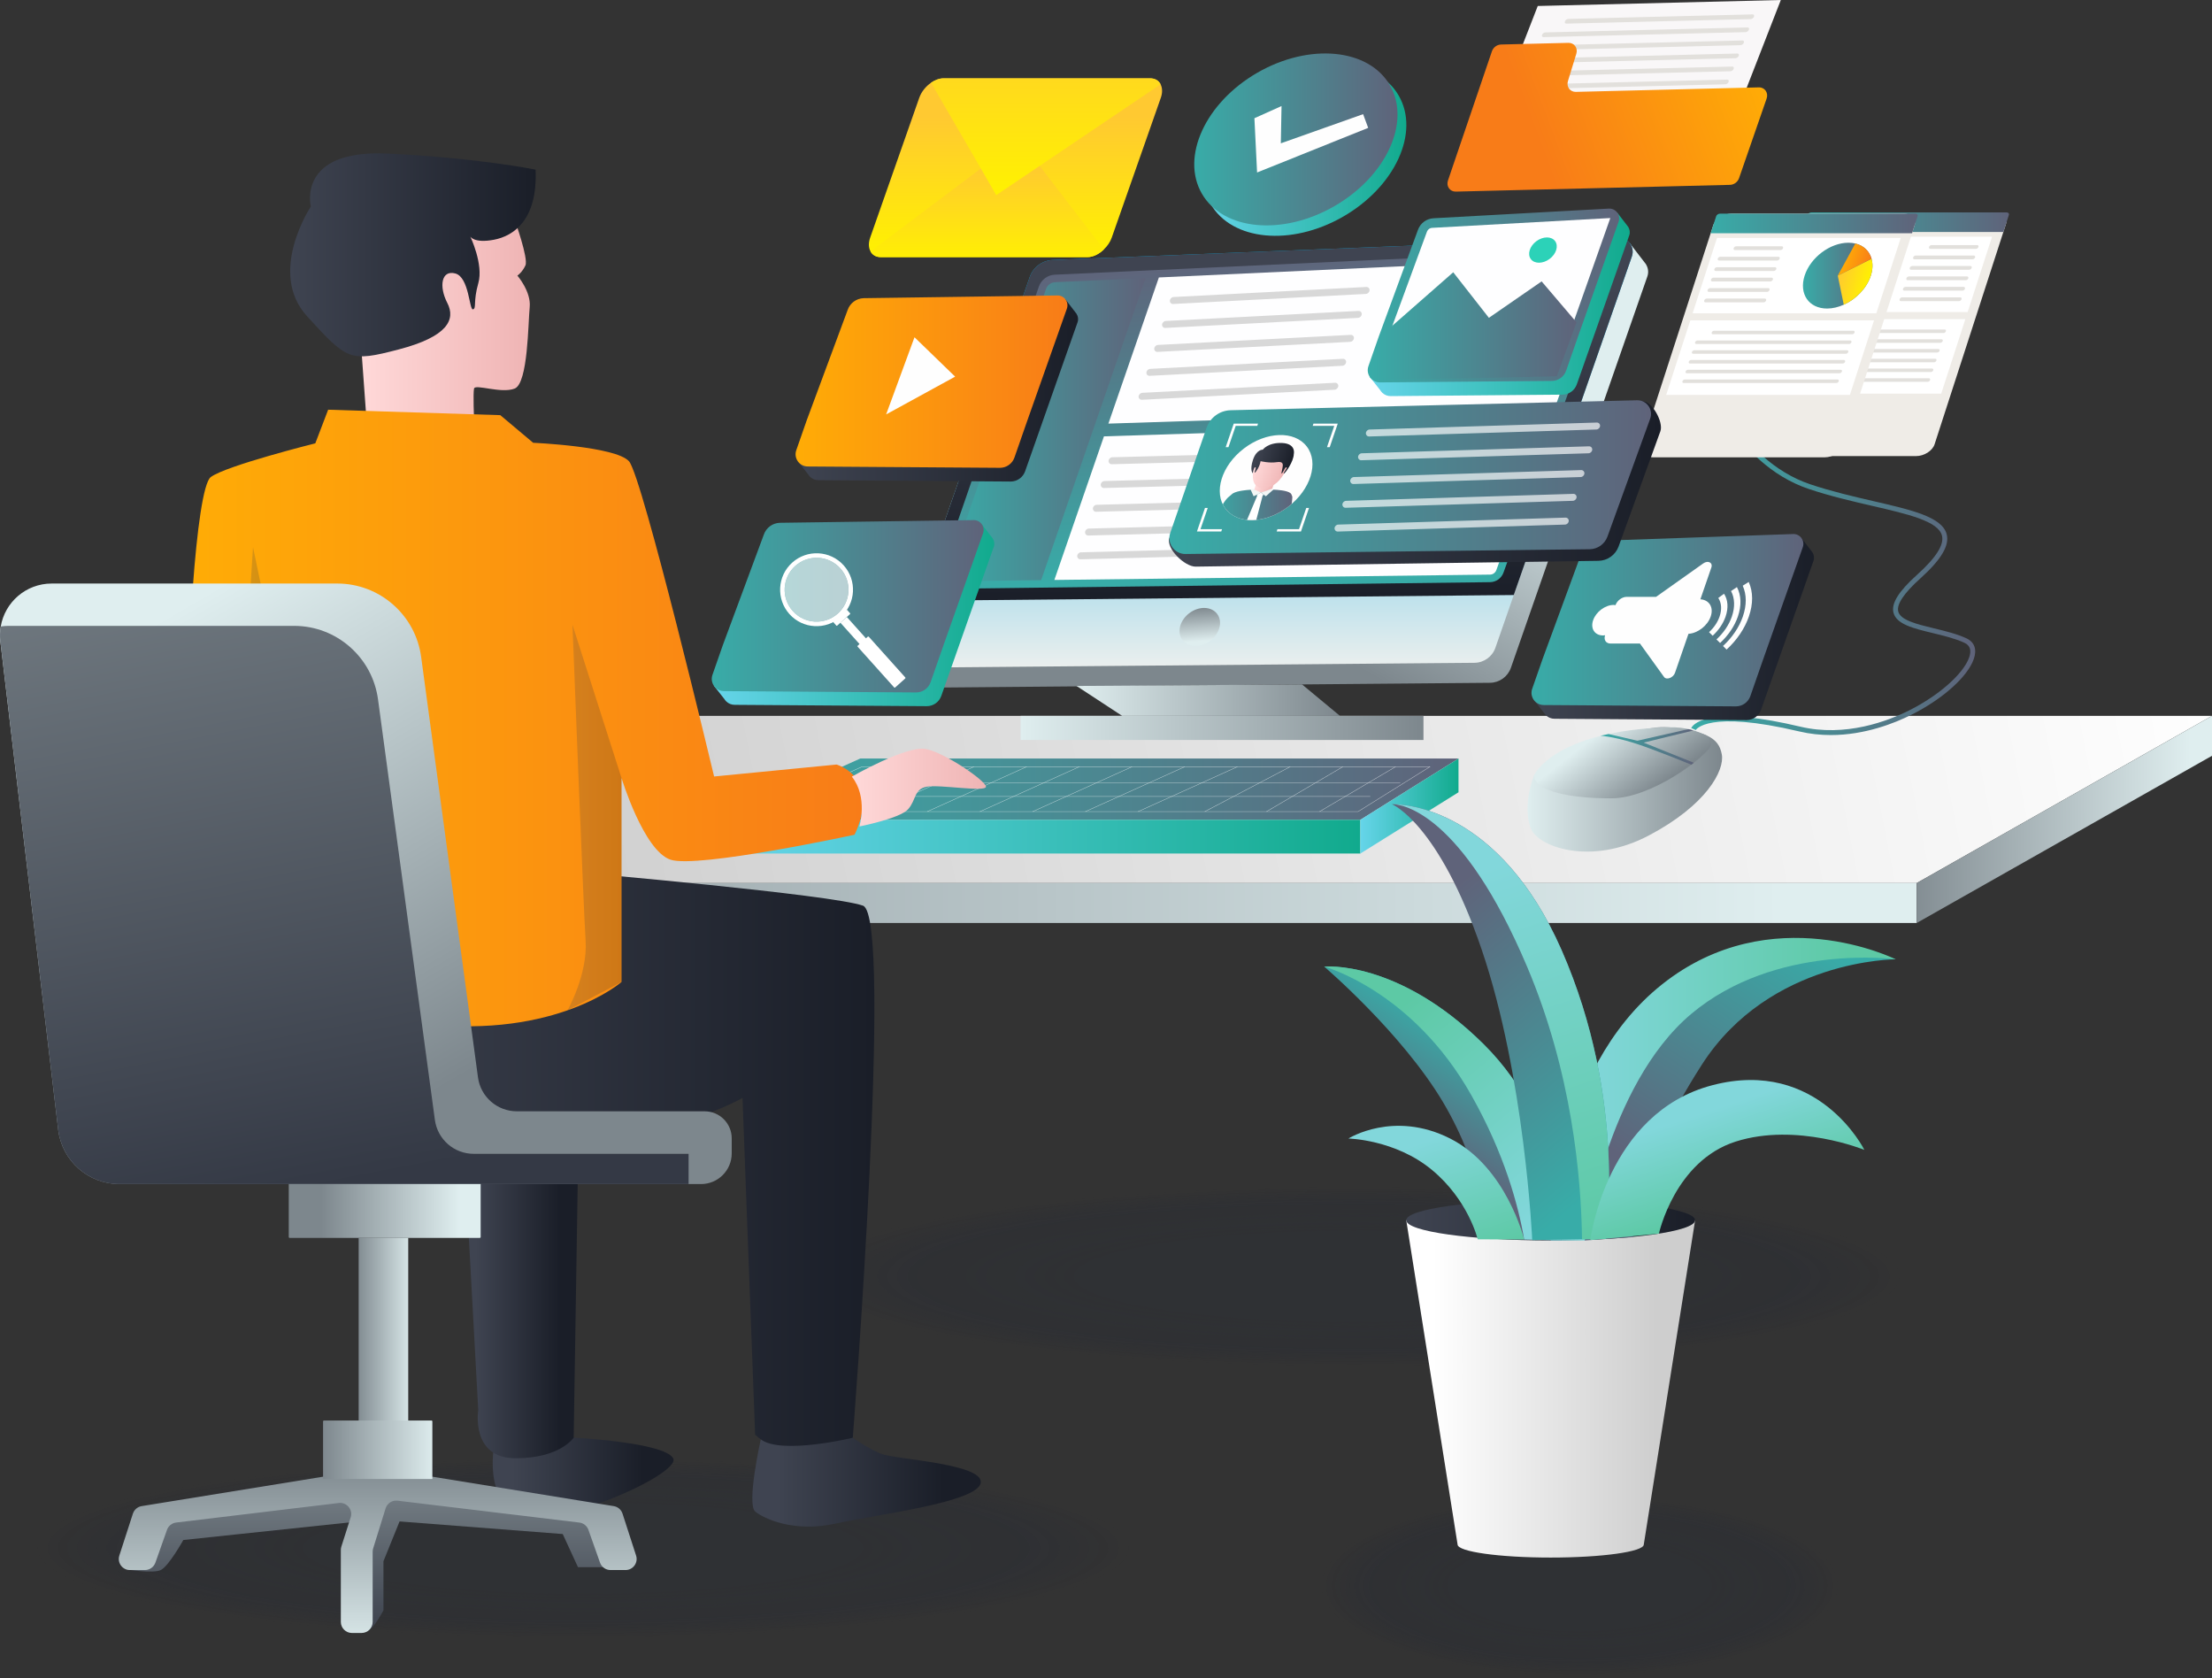 <?xml version="1.0" encoding="UTF-8"?><svg id="Layer_1" xmlns="http://www.w3.org/2000/svg" xmlns:xlink="http://www.w3.org/1999/xlink" viewBox="0 0 2707.12 2053.06"><rect x="0" y="0" width="2707.12" height="2053.06" fill="#333333" stroke="none"/><defs><style>.cls-1{fill:url(#linear-gradient-38);}.cls-1,.cls-2,.cls-3,.cls-4,.cls-5,.cls-6,.cls-7,.cls-8,.cls-9,.cls-10,.cls-11,.cls-12,.cls-13,.cls-14,.cls-15,.cls-16,.cls-17,.cls-18,.cls-19,.cls-20,.cls-21,.cls-22,.cls-23,.cls-24,.cls-25,.cls-26,.cls-27,.cls-28,.cls-29,.cls-30,.cls-31,.cls-32,.cls-33,.cls-34,.cls-35,.cls-36,.cls-37,.cls-38,.cls-39,.cls-40,.cls-41,.cls-42,.cls-43,.cls-44,.cls-45,.cls-46,.cls-47,.cls-48,.cls-49,.cls-50,.cls-51,.cls-52,.cls-53,.cls-54,.cls-55,.cls-56,.cls-57,.cls-58,.cls-59,.cls-60,.cls-61,.cls-62,.cls-63,.cls-64,.cls-65,.cls-66,.cls-67,.cls-68,.cls-69,.cls-70,.cls-71,.cls-72,.cls-73,.cls-74,.cls-75,.cls-76,.cls-77,.cls-78,.cls-79,.cls-80,.cls-81,.cls-82,.cls-83,.cls-84,.cls-85,.cls-86,.cls-87,.cls-88,.cls-89,.cls-90,.cls-91,.cls-92,.cls-93,.cls-94,.cls-95,.cls-96,.cls-97,.cls-98,.cls-99,.cls-100,.cls-101,.cls-102,.cls-103,.cls-104,.cls-105,.cls-106,.cls-107,.cls-108,.cls-109,.cls-110,.cls-111,.cls-112,.cls-113{stroke-width:0px;}.cls-2{opacity:0;}.cls-2,.cls-4,.cls-6,.cls-8,.cls-9,.cls-13,.cls-14,.cls-20,.cls-23,.cls-30,.cls-31,.cls-32,.cls-34,.cls-39,.cls-41,.cls-43,.cls-44,.cls-47,.cls-53,.cls-68,.cls-73,.cls-78,.cls-86,.cls-89,.cls-93,.cls-96,.cls-98,.cls-109,.cls-110,.cls-113{fill:#262a35;}.cls-3,.cls-114{fill:#fefefe;}.cls-4{opacity:.66;}.cls-5{fill:url(#linear-gradient-12);}.cls-6{opacity:.69;}.cls-7{fill:url(#linear-gradient-17);}.cls-8{opacity:.9;}.cls-9{opacity:.31;}.cls-10{fill:url(#linear-gradient-19);}.cls-11{fill:url(#linear-gradient-33);}.cls-12{fill:url(#linear-gradient);}.cls-13{opacity:.1;}.cls-14{opacity:.14;}.cls-15{fill:url(#linear-gradient-67);}.cls-16{fill:#f9f7f8;}.cls-17{fill:url(#linear-gradient-57);}.cls-18{fill:url(#linear-gradient-21);}.cls-19{fill:url(#linear-gradient-6);}.cls-20{opacity:.07;}.cls-21{fill:#fefeff;}.cls-22{fill:url(#linear-gradient-42);}.cls-23{opacity:.93;}.cls-24{fill:#efece7;}.cls-25{fill:#e2e0dc;}.cls-26{fill:#ff3790;}.cls-27{fill:url(#linear-gradient-15);}.cls-28{fill:url(#linear-gradient-11);}.cls-29{fill:url(#linear-gradient-62);}.cls-29,.cls-46{opacity:.2;}.cls-30{opacity:.97;}.cls-31{opacity:.28;}.cls-32{opacity:.17;}.cls-33{fill:#f3f7f6;}.cls-34{opacity:.59;}.cls-35{fill:url(#linear-gradient-5);}.cls-36{fill:url(#linear-gradient-31);}.cls-37{fill:url(#linear-gradient-71);}.cls-38{fill:url(#linear-gradient-58);}.cls-39{opacity:.76;}.cls-40{fill:url(#linear-gradient-34);}.cls-41{opacity:.38;}.cls-115{opacity:.8;}.cls-42{fill:url(#linear-gradient-41);}.cls-43{opacity:.48;}.cls-45{fill:url(#linear-gradient-40);}.cls-46{fill:url(#linear-gradient-63);}.cls-47{opacity:.52;}.cls-48{fill:url(#linear-gradient-66);}.cls-49{fill:url(#linear-gradient-13);}.cls-50{fill:url(#linear-gradient-23);}.cls-51{fill:url(#linear-gradient-25);}.cls-52{fill:url(#linear-gradient-43);}.cls-53{opacity:.55;}.cls-54{fill:url(#linear-gradient-16);}.cls-55{fill:url(#linear-gradient-22);}.cls-56{fill:url(#linear-gradient-54);}.cls-57{fill:#2cd2b8;}.cls-58{fill:url(#linear-gradient-55);}.cls-59,.cls-71{fill:#fff;}.cls-60{fill:url(#linear-gradient-35);}.cls-116{opacity:.3;}.cls-61{fill:url(#linear-gradient-50);}.cls-62{fill:url(#linear-gradient-32);}.cls-63{fill:url(#linear-gradient-60);}.cls-64{fill:url(#linear-gradient-59);}.cls-65{fill:url(#linear-gradient-20);}.cls-66{fill:url(#linear-gradient-14);}.cls-67{fill:url(#linear-gradient-2);}.cls-68{opacity:.83;}.cls-69{fill:url(#linear-gradient-52);}.cls-70{fill:url(#linear-gradient-45);}.cls-71{opacity:.61;}.cls-72{fill:#00c7ff;}.cls-73{opacity:.86;}.cls-74{fill:url(#linear-gradient-7);}.cls-75{fill:url(#linear-gradient-39);}.cls-76{fill:url(#linear-gradient-3);}.cls-77{fill:url(#linear-gradient-69);}.cls-78{opacity:.79;}.cls-117{clip-path:url(#clippath);}.cls-79{fill:url(#linear-gradient-9);}.cls-80{fill:url(#linear-gradient-27);}.cls-81{fill:url(#linear-gradient-53);}.cls-82{fill:url(#linear-gradient-65);}.cls-83{fill:url(#linear-gradient-36);}.cls-84{fill:url(#linear-gradient-48);}.cls-85{fill:url(#linear-gradient-49);}.cls-86{opacity:.21;}.cls-87{fill:url(#linear-gradient-8);}.cls-88{fill:url(#linear-gradient-47);}.cls-89{opacity:.03;}.cls-90{fill:url(#linear-gradient-24);}.cls-91{fill:url(#linear-gradient-26);}.cls-92{fill:url(#linear-gradient-61);}.cls-93{opacity:.45;}.cls-94{fill:url(#linear-gradient-18);}.cls-95{fill:url(#linear-gradient-51);}.cls-96{opacity:.72;}.cls-118{opacity:.67;}.cls-97{fill:url(#linear-gradient-30);}.cls-98{opacity:.34;}.cls-99{fill:url(#linear-gradient-44);}.cls-100{fill:url(#linear-gradient-68);}.cls-101{fill:url(#linear-gradient-29);}.cls-102{fill:url(#linear-gradient-46);}.cls-103{fill:url(#linear-gradient-64);}.cls-104{fill:url(#linear-gradient-28);}.cls-105{fill:url(#linear-gradient-56);}.cls-106{fill:url(#linear-gradient-10);}.cls-107{fill:url(#linear-gradient-70);}.cls-108{fill:url(#linear-gradient-4);}.cls-109{opacity:.24;}.cls-110{opacity:.62;}.cls-111{fill:url(#linear-gradient-37);}.cls-112{fill:#d8d8d8;}.cls-119{fill:none;stroke:#fff;stroke-miterlimit:10;stroke-width:.4px;}.cls-113{opacity:.41;}</style><linearGradient id="linear-gradient" x1="2713.23" y1="725.89" x2="629.36" y2="1140.95" gradientUnits="userSpaceOnUse"><stop offset="0" stop-color="#fff"/><stop offset="1" stop-color="#cecece"/></linearGradient><linearGradient id="linear-gradient-2" x1="886.65" y1="965.57" x2="1784.96" y2="965.57" gradientUnits="userSpaceOnUse"><stop offset="0" stop-color="#38aca8"/><stop offset="1" stop-color="#5f637a"/></linearGradient><linearGradient id="linear-gradient-3" x1="886.65" y1="1023.67" x2="1664.88" y2="1023.67" gradientUnits="userSpaceOnUse"><stop offset="0" stop-color="#66d5ea"/><stop offset="1" stop-color="#11aa8d"/></linearGradient><linearGradient id="linear-gradient-4" x1="1664.88" y1="986.2" x2="1784.96" y2="986.2" xlink:href="#linear-gradient-3"/><linearGradient id="linear-gradient-5" x1="2180.43" y1="1101.28" x2="-79.95" y2="1109.63" gradientUnits="userSpaceOnUse"><stop offset="0" stop-color="#dfeeef"/><stop offset="1" stop-color="#7d878d"/></linearGradient><linearGradient id="linear-gradient-6" x1="2681.22" y1="1002.01" x2="2320.85" y2="1003.34" xlink:href="#linear-gradient-5"/><linearGradient id="linear-gradient-7" x1="1869.47" y1="965.75" x2="2107.56" y2="965.75" xlink:href="#linear-gradient-5"/><linearGradient id="linear-gradient-8" x1="1958.54" y1="895.33" x2="2019.37" y2="972.42" xlink:href="#linear-gradient-5"/><linearGradient id="linear-gradient-9" x1="1958.71" y1="913.89" x2="2073.01" y2="913.89" xlink:href="#linear-gradient-2"/><linearGradient id="linear-gradient-10" x1="2069.8" y1="681.37" x2="2417.33" y2="681.37" xlink:href="#linear-gradient-2"/><linearGradient id="linear-gradient-11" x1="2205.34" y1="271.85" x2="2458.69" y2="271.85" xlink:href="#linear-gradient-2"/><linearGradient id="linear-gradient-12" x1="2093.59" y1="273.35" x2="2346.93" y2="273.35" xlink:href="#linear-gradient-2"/><linearGradient id="linear-gradient-13" x1="2206.51" y1="337.25" x2="2291.6" y2="337.25" xlink:href="#linear-gradient-2"/><linearGradient id="linear-gradient-14" x1="1680.39" y1="332.26" x2="1720.86" y2="332.26" gradientTransform="translate(673.22 14.78) skewX(-17.84)" gradientUnits="userSpaceOnUse"><stop offset="0" stop-color="#ffc931"/><stop offset="1" stop-color="#fff200"/></linearGradient><linearGradient id="linear-gradient-15" x1="1680.39" y1="304.94" x2="1715.03" y2="304.94" gradientTransform="translate(673.22 14.78) skewX(-17.84)" gradientUnits="userSpaceOnUse"><stop offset="0" stop-color="#ffac06"/><stop offset="1" stop-color="#f87c18"/></linearGradient><linearGradient id="linear-gradient-16" x1="1670.73" y1="403.69" x2="1490.71" y2="718.72" xlink:href="#linear-gradient-5"/><linearGradient id="linear-gradient-17" x1="1550.28" y1="363.44" x2="1550.28" y2="822.4" gradientUnits="userSpaceOnUse"><stop offset="0" stop-color="#00a9e4"/><stop offset="1" stop-color="#eef0ee"/></linearGradient><linearGradient id="linear-gradient-18" x1="1560.12" y1="352.1" x2="1560.12" y2="739.73" gradientUnits="userSpaceOnUse"><stop offset="0" stop-color="#3f4451"/><stop offset="1" stop-color="#1a1e28"/></linearGradient><linearGradient id="linear-gradient-19" x1="1578.01" y1="691.33" x2="1547.87" y2="310.5" xlink:href="#linear-gradient-2"/><linearGradient id="linear-gradient-20" x1="1156.96" y1="731.84" x2="1153.47" y2="687.64" gradientTransform="translate(1078.3 -380.55) rotate(36.83) scale(1 .96) skewX(-12.29)" xlink:href="#linear-gradient-5"/><linearGradient id="linear-gradient-21" x1="1159.04" y1="525.66" x2="1401.95" y2="525.66" xlink:href="#linear-gradient-2"/><linearGradient id="linear-gradient-22" x1="1676.43" y1="372.38" x2="1994.61" y2="372.38" xlink:href="#linear-gradient-3"/><linearGradient id="linear-gradient-23" x1="1673.87" y1="361.54" x2="1981.59" y2="361.54" xlink:href="#linear-gradient-2"/><linearGradient id="linear-gradient-24" x1="1676.41" y1="398.32" x2="1929.42" y2="398.32" xlink:href="#linear-gradient-2"/><linearGradient id="linear-gradient-25" x1="976.22" y1="477.8" x2="1319.41" y2="477.8" xlink:href="#linear-gradient-18"/><linearGradient id="linear-gradient-26" x1="973.66" y1="466.95" x2="1306.39" y2="466.95" gradientTransform="matrix(1,0,0,1,0,0)" xlink:href="#linear-gradient-15"/><linearGradient id="linear-gradient-27" x1="873.64" y1="752.64" x2="1216.83" y2="752.64" xlink:href="#linear-gradient-3"/><linearGradient id="linear-gradient-28" x1="871.08" y1="741.8" x2="1203.81" y2="741.8" xlink:href="#linear-gradient-2"/><linearGradient id="linear-gradient-29" x1="1876.86" y1="769.67" x2="2220.06" y2="769.67" xlink:href="#linear-gradient-18"/><linearGradient id="linear-gradient-30" x1="1874.3" y1="758.83" x2="2207.03" y2="758.83" xlink:href="#linear-gradient-2"/><linearGradient id="linear-gradient-31" x1="1430.59" y1="592.15" x2="2032.74" y2="592.15" xlink:href="#linear-gradient-18"/><linearGradient id="linear-gradient-32" x1="1431.14" y1="583.79" x2="2020.61" y2="583.79" xlink:href="#linear-gradient-2"/><clipPath id="clippath"><ellipse class="cls-3" cx="1549.5" cy="584.29" rx="62.63" ry="44.77" transform="translate(-36.57 1060.46) rotate(-37.37)"/></clipPath><linearGradient id="linear-gradient-33" x1="1012.04" y1="544.39" x2="1033.7" y2="544.39" gradientTransform="translate(703.1 70.9) scale(1 .97) skewX(-18.26)" gradientUnits="userSpaceOnUse"><stop offset="0" stop-color="#ffd9d9"/><stop offset="1" stop-color="#efb4b4"/></linearGradient><linearGradient id="linear-gradient-34" x1="1002.45" y1="524.77" x2="1043.29" y2="524.77" xlink:href="#linear-gradient-33"/><linearGradient id="linear-gradient-35" x1="1482.9" y1="620.39" x2="1581.6" y2="620.39" xlink:href="#linear-gradient-2"/><linearGradient id="linear-gradient-36" x1="998.12" y1="506.56" x2="1046.56" y2="506.56" gradientTransform="translate(703.1 70.9) scale(1 .97) skewX(-18.26)" xlink:href="#linear-gradient-18"/><linearGradient id="linear-gradient-37" x1="581.11" y1="123.38" x2="581.11" y2="294.46" gradientTransform="translate(727.18 18.68) skewX(-19.18)" xlink:href="#linear-gradient-14"/><linearGradient id="linear-gradient-38" x1="582.02" y1="181.33" x2="582.02" y2="305.99" gradientTransform="translate(727.18 18.68) skewX(-19.18)" xlink:href="#linear-gradient-14"/><linearGradient id="linear-gradient-39" x1="582.02" y1="-20.96" x2="582.02" y2="224.1" gradientTransform="translate(727.18 18.68) skewX(-19.18)" xlink:href="#linear-gradient-14"/><linearGradient id="linear-gradient-40" x1="1472.42" y1="183.46" x2="1721.21" y2="183.46" gradientTransform="translate(304.09 -771.7) rotate(29.91)" xlink:href="#linear-gradient-3"/><linearGradient id="linear-gradient-41" x1="1461.6" y1="170.71" x2="1710.38" y2="170.71" gradientTransform="translate(296.29 -768) rotate(29.91)" xlink:href="#linear-gradient-2"/><linearGradient id="linear-gradient-42" x1="1997.51" y1="112.76" x2="1747.04" y2="223.26" gradientTransform="translate(137.09 -1.93) rotate(-1.41) scale(1.01) skewX(-5.38)" xlink:href="#linear-gradient-15"/><linearGradient id="linear-gradient-43" x1="1317.49" y1="856.64" x2="1639.86" y2="856.64" xlink:href="#linear-gradient-5"/><linearGradient id="linear-gradient-44" x1="1249.04" y1="890.64" x2="1742.09" y2="890.64" xlink:href="#linear-gradient-5"/><linearGradient id="linear-gradient-45" x1="1753.17" y1="1699.37" x2="2026.33" y2="1699.37" xlink:href="#linear-gradient"/><linearGradient id="linear-gradient-46" x1="1721.01" y1="1493.02" x2="2074.54" y2="1493.02" xlink:href="#linear-gradient-18"/><linearGradient id="linear-gradient-47" x1="2217.31" y1="1144.97" x2="2024.89" y2="1440.84" xlink:href="#linear-gradient-2"/><linearGradient id="linear-gradient-48" x1="1936.19" y1="1332.66" x2="2262.42" y2="1332.66" gradientUnits="userSpaceOnUse"><stop offset="0" stop-color="#82d7db"/><stop offset="1" stop-color="#5dc9a5"/></linearGradient><linearGradient id="linear-gradient-49" x1="1811.33" y1="1280.03" x2="1732.07" y2="1401.89" xlink:href="#linear-gradient-2"/><linearGradient id="linear-gradient-50" x1="1902.41" y1="1470.32" x2="1707.74" y2="1236.52" xlink:href="#linear-gradient-48"/><linearGradient id="linear-gradient-51" x1="1980.76" y1="1431.93" x2="1727.77" y2="1128.08" xlink:href="#linear-gradient-2"/><linearGradient id="linear-gradient-52" x1="1807.38" y1="1066.47" x2="1955.77" y2="1514.85" xlink:href="#linear-gradient-48"/><linearGradient id="linear-gradient-53" x1="2080.98" y1="1362.43" x2="2119.49" y2="1478.8" xlink:href="#linear-gradient-48"/><linearGradient id="linear-gradient-54" x1="1739.31" y1="1398.41" x2="1786.62" y2="1541.36" xlink:href="#linear-gradient-48"/><linearGradient id="linear-gradient-55" x1="717.42" y1="1803.43" x2="877.07" y2="1803.43" gradientTransform="translate(-89.98)" xlink:href="#linear-gradient-18"/><linearGradient id="linear-gradient-56" x1="672.12" y1="1549.11" x2="775.1" y2="1549.11" gradientTransform="translate(-89.98)" xlink:href="#linear-gradient-18"/><linearGradient id="linear-gradient-57" x1="438.21" y1="1423.19" x2="1160.09" y2="1423.19" gradientTransform="translate(-89.98)" xlink:href="#linear-gradient-18"/><linearGradient id="linear-gradient-58" x1="529.99" y1="373.57" x2="738.4" y2="373.57" gradientTransform="translate(-89.98)" xlink:href="#linear-gradient-33"/><linearGradient id="linear-gradient-59" x1="445.12" y1="311.81" x2="745.61" y2="311.81" gradientTransform="translate(-89.98)" xlink:href="#linear-gradient-18"/><linearGradient id="linear-gradient-60" x1="319.86" y1="878.51" x2="1146.12" y2="878.51" gradientTransform="translate(-89.98)" xlink:href="#linear-gradient-15"/><linearGradient id="linear-gradient-61" x1="1041.59" y1="1813.48" x2="1243.24" y2="1813.48" gradientTransform="translate(-89.98)" xlink:href="#linear-gradient-18"/><linearGradient id="linear-gradient-62" x1="784.56" y1="1000.25" x2="850.59" y2="1000.25" gradientTransform="translate(-89.98)" xlink:href="#linear-gradient-18"/><linearGradient id="linear-gradient-63" x1="387.82" y1="762.79" x2="438.21" y2="762.79" gradientTransform="translate(-89.98)" xlink:href="#linear-gradient-18"/><linearGradient id="linear-gradient-64" x1="2500.43" y1="2019.8" x2="2500.43" y2="1797.76" gradientTransform="translate(2946.74) rotate(-180) scale(1 -1)" gradientUnits="userSpaceOnUse"><stop offset="0" stop-color="#343945"/><stop offset="1" stop-color="#7d878d"/></linearGradient><linearGradient id="linear-gradient-65" x1="2484.47" y1="2023.99" x2="2484.47" y2="1786.46" gradientTransform="translate(2946.74) rotate(-180) scale(1 -1)" xlink:href="#linear-gradient-5"/><linearGradient id="linear-gradient-66" x1="137.15" y1="792.95" x2="472.66" y2="1370.77" xlink:href="#linear-gradient-5"/><linearGradient id="linear-gradient-67" x1="2481.71" y1="1439.1" x2="2663.42" y2="501.24" xlink:href="#linear-gradient-64"/><linearGradient id="linear-gradient-68" x1="2384.44" y1="1481.66" x2="2553.8" y2="1481.66" gradientTransform="translate(-2005.08 2963.32) scale(1 -1)" xlink:href="#linear-gradient-5"/><linearGradient id="linear-gradient-69" x1="2439.86" y1="1650.57" x2="2512.08" y2="1650.57" gradientTransform="translate(-2008.19 3301.14) scale(1 -1)" xlink:href="#linear-gradient-5"/><linearGradient id="linear-gradient-70" x1="2412.99" y1="1773.79" x2="2552.42" y2="1773.79" gradientTransform="translate(-2022.19 3547.59) scale(1 -1)" xlink:href="#linear-gradient-5"/><linearGradient id="linear-gradient-71" x1="1132.51" y1="963.61" x2="1296.64" y2="963.61" gradientTransform="translate(-89.98)" xlink:href="#linear-gradient-33"/></defs><g class="cls-116"><ellipse class="cls-2" cx="1933.16" cy="1940.1" rx="326.76" ry="112.96"/><ellipse class="cls-89" cx="1933.16" cy="1940.1" rx="321.08" ry="111"/><ellipse class="cls-20" cx="1933.16" cy="1940.1" rx="315.4" ry="109.03"/><ellipse class="cls-13" cx="1933.16" cy="1940.1" rx="309.72" ry="107.07"/><ellipse class="cls-14" cx="1933.16" cy="1940.1" rx="304.04" ry="105.11"/><ellipse class="cls-32" cx="1933.16" cy="1940.1" rx="298.36" ry="103.14"/><ellipse class="cls-86" cx="1933.16" cy="1940.1" rx="292.68" ry="101.18"/><ellipse class="cls-109" cx="1933.16" cy="1940.1" rx="287" ry="99.21"/><ellipse class="cls-31" cx="1933.16" cy="1940.1" rx="281.32" ry="97.25"/><ellipse class="cls-9" cx="1933.16" cy="1940.1" rx="275.63" ry="95.29"/><ellipse class="cls-98" cx="1933.16" cy="1940.1" rx="269.95" ry="93.32"/><ellipse class="cls-41" cx="1933.16" cy="1940.1" rx="264.27" ry="91.36"/><ellipse class="cls-113" cx="1933.16" cy="1940.1" rx="258.59" ry="89.4"/><ellipse class="cls-93" cx="1933.16" cy="1940.1" rx="252.91" ry="87.43"/><ellipse class="cls-43" cx="1933.16" cy="1940.1" rx="247.23" ry="85.47"/><ellipse class="cls-47" cx="1933.16" cy="1940.1" rx="241.55" ry="83.5"/><ellipse class="cls-53" cx="1933.16" cy="1940.1" rx="235.87" ry="81.54"/><ellipse class="cls-34" cx="1933.16" cy="1940.1" rx="230.19" ry="79.58"/><ellipse class="cls-110" cx="1933.16" cy="1940.1" rx="224.51" ry="77.61"/><ellipse class="cls-4" cx="1933.16" cy="1940.1" rx="218.83" ry="75.65"/><ellipse class="cls-6" cx="1933.16" cy="1940.1" rx="213.15" ry="73.69"/><ellipse class="cls-96" cx="1933.16" cy="1940.1" rx="207.47" ry="71.72"/><ellipse class="cls-39" cx="1933.16" cy="1940.1" rx="201.79" ry="69.76"/><ellipse class="cls-78" cx="1933.16" cy="1940.1" rx="196.1" ry="67.79"/><ellipse class="cls-68" cx="1933.16" cy="1940.1" rx="190.42" ry="65.83"/><ellipse class="cls-73" cx="1933.16" cy="1940.1" rx="184.74" ry="63.87"/><ellipse class="cls-8" cx="1933.16" cy="1940.1" rx="179.06" ry="61.9"/><ellipse class="cls-23" cx="1933.16" cy="1940.1" rx="173.38" ry="59.94"/><ellipse class="cls-30" cx="1933.16" cy="1940.1" rx="167.7" ry="57.97"/><ellipse class="cls-44" cx="1933.16" cy="1940.1" rx="162.02" ry="56.01"/></g><g class="cls-116"><ellipse class="cls-2" cx="713.64" cy="1894.16" rx="691.26" ry="112.96"/><ellipse class="cls-89" cx="713.64" cy="1894.16" rx="679.24" ry="111"/><ellipse class="cls-20" cx="713.64" cy="1894.16" rx="667.23" ry="109.03"/><ellipse class="cls-13" cx="713.64" cy="1894.16" rx="655.21" ry="107.07"/><ellipse class="cls-14" cx="713.64" cy="1894.16" rx="643.19" ry="105.11"/><ellipse class="cls-32" cx="713.64" cy="1894.16" rx="631.17" ry="103.14"/><ellipse class="cls-86" cx="713.64" cy="1894.16" rx="619.16" ry="101.18"/><ellipse class="cls-109" cx="713.64" cy="1894.16" rx="607.14" ry="99.21"/><ellipse class="cls-31" cx="713.64" cy="1894.16" rx="595.12" ry="97.25"/><ellipse class="cls-9" cx="713.64" cy="1894.16" rx="583.1" ry="95.29"/><ellipse class="cls-98" cx="713.64" cy="1894.16" rx="571.09" ry="93.32"/><ellipse class="cls-41" cx="713.64" cy="1894.16" rx="559.07" ry="91.36"/><ellipse class="cls-113" cx="713.64" cy="1894.16" rx="547.05" ry="89.4"/><ellipse class="cls-93" cx="713.64" cy="1894.16" rx="535.03" ry="87.43"/><ellipse class="cls-43" cx="713.64" cy="1894.16" rx="523.02" ry="85.47"/><ellipse class="cls-47" cx="713.64" cy="1894.16" rx="511" ry="83.5"/><ellipse class="cls-53" cx="713.64" cy="1894.16" rx="498.98" ry="81.54"/><ellipse class="cls-34" cx="713.64" cy="1894.16" rx="486.96" ry="79.58"/><ellipse class="cls-110" cx="713.64" cy="1894.16" rx="474.95" ry="77.61"/><ellipse class="cls-4" cx="713.64" cy="1894.16" rx="462.93" ry="75.65"/><ellipse class="cls-6" cx="713.64" cy="1894.16" rx="450.91" ry="73.69"/><ellipse class="cls-96" cx="713.64" cy="1894.16" rx="438.89" ry="71.72"/><ellipse class="cls-39" cx="713.64" cy="1894.16" rx="426.88" ry="69.76"/><ellipse class="cls-78" cx="713.64" cy="1894.16" rx="414.86" ry="67.79"/><ellipse class="cls-68" cx="713.64" cy="1894.16" rx="402.84" ry="65.83"/><ellipse class="cls-73" cx="713.64" cy="1894.16" rx="390.82" ry="63.87"/><ellipse class="cls-8" cx="713.64" cy="1894.16" rx="378.81" ry="61.9"/><ellipse class="cls-23" cx="713.64" cy="1894.16" rx="366.79" ry="59.94"/><ellipse class="cls-30" cx="713.64" cy="1894.16" rx="354.77" ry="57.97"/><ellipse class="cls-44" cx="713.64" cy="1894.16" rx="342.75" ry="56.01"/></g><g class="cls-116"><ellipse class="cls-2" cx="1656.99" cy="1561.69" rx="691.26" ry="112.96"/><ellipse class="cls-89" cx="1656.99" cy="1561.69" rx="679.24" ry="111"/><ellipse class="cls-20" cx="1656.99" cy="1561.69" rx="667.23" ry="109.03"/><ellipse class="cls-13" cx="1656.99" cy="1561.69" rx="655.21" ry="107.07"/><ellipse class="cls-14" cx="1656.99" cy="1561.69" rx="643.19" ry="105.11"/><ellipse class="cls-32" cx="1656.99" cy="1561.69" rx="631.17" ry="103.14"/><ellipse class="cls-86" cx="1656.99" cy="1561.69" rx="619.16" ry="101.18"/><ellipse class="cls-109" cx="1656.99" cy="1561.69" rx="607.14" ry="99.21"/><ellipse class="cls-31" cx="1656.99" cy="1561.69" rx="595.12" ry="97.25"/><ellipse class="cls-9" cx="1656.99" cy="1561.69" rx="583.1" ry="95.29"/><ellipse class="cls-98" cx="1656.99" cy="1561.69" rx="571.09" ry="93.32"/><ellipse class="cls-41" cx="1656.99" cy="1561.69" rx="559.07" ry="91.36"/><ellipse class="cls-113" cx="1656.99" cy="1561.69" rx="547.05" ry="89.4"/><ellipse class="cls-93" cx="1656.99" cy="1561.69" rx="535.03" ry="87.43"/><ellipse class="cls-43" cx="1656.99" cy="1561.69" rx="523.02" ry="85.47"/><ellipse class="cls-47" cx="1656.99" cy="1561.69" rx="511" ry="83.5"/><ellipse class="cls-53" cx="1656.99" cy="1561.69" rx="498.98" ry="81.54"/><ellipse class="cls-34" cx="1656.99" cy="1561.69" rx="486.96" ry="79.58"/><ellipse class="cls-110" cx="1656.99" cy="1561.69" rx="474.95" ry="77.61"/><ellipse class="cls-4" cx="1656.99" cy="1561.69" rx="462.93" ry="75.65"/><ellipse class="cls-6" cx="1656.99" cy="1561.69" rx="450.91" ry="73.69"/><ellipse class="cls-96" cx="1656.99" cy="1561.69" rx="438.89" ry="71.72"/><ellipse class="cls-39" cx="1656.99" cy="1561.69" rx="426.88" ry="69.76"/><ellipse class="cls-78" cx="1656.99" cy="1561.69" rx="414.86" ry="67.79"/><ellipse class="cls-68" cx="1656.99" cy="1561.69" rx="402.84" ry="65.83"/><ellipse class="cls-73" cx="1656.99" cy="1561.69" rx="390.82" ry="63.87"/><ellipse class="cls-8" cx="1656.99" cy="1561.69" rx="378.81" ry="61.9"/><ellipse class="cls-23" cx="1656.99" cy="1561.69" rx="366.79" ry="59.94"/><ellipse class="cls-30" cx="1656.99" cy="1561.69" rx="354.77" ry="57.97"/><ellipse class="cls-44" cx="1656.99" cy="1561.69" rx="342.75" ry="56.01"/></g><polygon class="cls-12" points="2707.12 875.88 547.63 875.88 73.2 1080.45 2345.72 1080.45 2707.12 875.88"/><polygon class="cls-67" points="1052.76 928.1 1784.96 928.1 1664.88 1003.04 886.65 1003.04 1052.76 928.1"/><rect class="cls-76" x="886.65" y="1003.04" width="778.23" height="41.26"/><polygon class="cls-108" points="1664.88 1044.3 1784.96 969.36 1784.96 928.1 1664.88 1003.04 1664.88 1044.3"/><g class="cls-115"><polygon class="cls-119" points="933.23 993.02 1054.92 938.12 1749.97 938.12 1662.01 993.02 933.23 993.02"/><line class="cls-119" x1="1005.76" y1="993.02" x2="1127.45" y2="938.12"/><line class="cls-119" x1="1070.26" y1="993.02" x2="1191.95" y2="938.12"/><line class="cls-119" x1="1134.76" y1="993.02" x2="1256.45" y2="938.12"/><line class="cls-119" x1="1199.26" y1="993.02" x2="1320.95" y2="938.12"/><line class="cls-119" x1="1263.76" y1="993.02" x2="1385.45" y2="938.12"/><line class="cls-119" x1="1328.26" y1="993.02" x2="1449.95" y2="938.12"/><line class="cls-119" x1="1392.76" y1="993.02" x2="1514.45" y2="938.12"/><line class="cls-119" x1="1474.39" y1="993.02" x2="1578.95" y2="938.12"/><line class="cls-119" x1="1549.95" y1="993.02" x2="1643.45" y2="938.12"/><line class="cls-119" x1="1614.85" y1="993.02" x2="1707.95" y2="938.12"/><line class="cls-119" x1="1011.8" y1="958.14" x2="1713.71" y2="958.14"/><line class="cls-119" x1="975.14" y1="974.49" x2="1677.05" y2="974.49"/></g><rect class="cls-35" x="73.2" y="1080.45" width="2272.52" height="48.84"/><polygon class="cls-19" points="2707.12 875.88 2345.72 1080.45 2345.72 1129.29 2707.12 924.72 2707.12 875.88"/><path class="cls-74" d="m2017.44,1022.46c-71.24,37.4-136.68,13.6-144.53-10.02-9.86-29.65,4.58-64.02,4.58-64.02,0,0,116.34-63.77,164.3-58.58,21.65,2.33,36.35,5.37,46.27,9.74,12.14,5.31,17.21,12.72,19.14,23.46,3.56,19.49-18.51,61.96-89.75,99.42Z"/><path class="cls-87" d="m2093.31,913.18c-6.3,13.3-71.94,63.6-121.53,63.6s-94.29-8.4-94.29-28.36c0,0,24.12-54.21,164.3-58.58,21.76-.68,36.35,5.37,46.27,9.74,4.61,4.43,7.35,9.22,5.25,13.59Z"/><path class="cls-79" d="m2072.53,893.73l-60.95,14.9,61.42,24.66-3.11,2.38s-48.49-20.02-72.31-27.27c-23.82-7.25-38.87-8.24-38.87-8.24l9.92-2.07,35.25,8.21,62.47-14.18,6.18,1.61Z"/><path class="cls-106" d="m2240.6,899.36c-12.53,0-25.53-1.31-38.73-4.44-112.33-26.65-126.46-1.9-126.59-1.65l.04-.09-5.52-2.36c.37-.87,4.17-8.56,22.93-12.26,23.98-4.73,61.16-1.19,110.52,10.52,55.32,13.13,107.38-6.9,133.49-20,36.21-18.17,66.32-44.83,73.22-64.82,3.03-8.78,1.06-14.63-6.01-17.89-11.22-5.17-25.06-8.52-38.44-11.76-23.94-5.8-44.62-10.81-48.21-25.01-2.86-11.3,6.27-25.99,28.72-46.21,23.5-21.16,33.5-36.92,30.59-48.18-4.55-17.6-41.82-26.21-84.98-36.18-24.03-5.55-51.26-11.84-77.62-20.65-47.52-15.87-79.06-51.24-97.14-78.11-19.55-29.04-27.79-53.98-28.13-55.03l5.71-1.86c.08.25,8.38,25.32,27.5,53.69,17.55,26.04,48.11,60.31,93.97,75.63,26.09,8.72,53.17,14.97,77.07,20.49,46.92,10.84,83.98,19.4,89.44,40.52,3.57,13.81-6.72,31.02-32.39,54.14-20.05,18.06-29.11,31.62-26.92,40.29,2.7,10.69,22.67,15.53,43.8,20.65,13.66,3.31,27.79,6.73,39.53,12.14,9.96,4.59,13.22,13.57,9.18,25.3-7.48,21.69-38.11,49.1-76.2,68.22-20.64,10.36-57.1,24.92-98.84,24.92Z"/><path class="cls-24" d="m2454.87,274.32l-87.26,269.27c-2.59,7.98-12.72,14.44-22.66,14.44h-210.5c-9.93,0-15.88-6.46-13.3-14.44l87.26-269.27c2.59-7.98,12.72-14.44,22.66-14.44h210.5c9.93,0,15.88,6.46,13.3,14.44Z"/><polygon class="cls-59" points="2375.73 481.63 2150.9 481.63 2180.43 390.51 2405.26 390.51 2375.73 481.63"/><polygon class="cls-59" points="2408.07 381.84 2183.24 381.84 2213.11 289.64 2437.95 289.64 2408.07 381.84"/><path class="cls-25" d="m2418.25,304.47h-55.84c-1.28,0-1.99-1.04-1.58-2.31h0c.41-1.27,1.79-2.31,3.07-2.31h55.84c1.28,0,1.99,1.04,1.58,2.31h0c-.41,1.27-1.79,2.31-3.07,2.31Z"/><path class="cls-25" d="m2414.1,317.26h-71.13c-1.28,0-1.99-1.04-1.58-2.31h0c.41-1.27,1.79-2.31,3.07-2.31h71.13c1.28,0,1.99,1.04,1.58,2.31h0c-.41,1.27-1.79,2.31-3.07,2.31Z"/><path class="cls-25" d="m2409.95,330.05h-71.13c-1.28,0-1.99-1.04-1.58-2.31h0c.41-1.27,1.79-2.31,3.07-2.31h71.13c1.28,0,1.99,1.04,1.58,2.31h0c-.41,1.27-1.79,2.31-3.07,2.31Z"/><path class="cls-25" d="m2405.81,342.85h-71.13c-1.28,0-1.99-1.04-1.58-2.31h0c.41-1.27,1.79-2.31,3.07-2.31h71.13c1.28,0,1.99,1.04,1.58,2.31h0c-.41,1.27-1.79,2.31-3.07,2.31Z"/><path class="cls-25" d="m2401.66,355.64h-71.13c-1.28,0-1.99-1.04-1.58-2.31h0c.41-1.27,1.79-2.31,3.07-2.31h71.13c1.28,0,1.99,1.04,1.58,2.31h0c-.41,1.27-1.79,2.31-3.07,2.31Z"/><path class="cls-25" d="m2397.52,368.43h-71.13c-1.28,0-1.99-1.04-1.58-2.31h0c.41-1.27,1.79-2.31,3.07-2.31h71.13c1.28,0,1.99,1.04,1.58,2.31h0c-.41,1.27-1.79,2.31-3.07,2.31Z"/><path class="cls-25" d="m2378.59,407.46h-170.52c-1.19,0-1.85-.97-1.47-2.15h0c.38-1.18,1.67-2.15,2.86-2.15h170.52c1.19,0,1.85.97,1.47,2.15h0c-.38,1.18-1.67,2.15-2.86,2.15Z"/><path class="cls-25" d="m2374.72,419.39h-187c-1.19,0-1.85-.97-1.47-2.15h0c.38-1.18,1.67-2.15,2.86-2.15h187c1.19,0,1.85.97,1.47,2.15h0c-.38,1.18-1.67,2.15-2.86,2.15Z"/><path class="cls-25" d="m2370.86,431.32h-187c-1.19,0-1.85-.97-1.47-2.15h0c.38-1.18,1.67-2.15,2.86-2.15h187c1.19,0,1.85.97,1.47,2.15h0c-.38,1.18-1.67,2.15-2.86,2.15Z"/><path class="cls-25" d="m2366.99,443.25h-187c-1.19,0-1.85-.97-1.47-2.15h0c.38-1.18,1.67-2.15,2.86-2.15h187c1.19,0,1.85.97,1.47,2.15h0c-.38,1.18-1.67,2.15-2.86,2.15Z"/><path class="cls-25" d="m2363.12,455.19h-187c-1.19,0-1.85-.97-1.47-2.15h0c.38-1.18,1.67-2.15,2.86-2.15h187c1.19,0,1.85.97,1.47,2.15h0c-.38,1.18-1.67,2.15-2.86,2.15Z"/><path class="cls-25" d="m2359.26,467.12h-187c-1.19,0-1.85-.97-1.47-2.15h0c.38-1.18,1.67-2.15,2.86-2.15h187c1.19,0,1.85.97,1.47,2.15h0c-.38,1.18-1.67,2.15-2.86,2.15Z"/><path class="cls-28" d="m2458.56,262.93l-6.77,20.89h-246.45l6.77-20.89c.55-1.69,2.69-3.05,4.79-3.05h238.85c2.1,0,3.36,1.37,2.81,3.05Z"/><polygon class="cls-72" points="2215.92 359.63 2235.88 298.03 2234.22 298.03 2232.96 301.9 2229.1 301.9 2228.94 302.41 2232.8 302.41 2230.61 309.15 2226.75 309.15 2226.59 309.66 2230.45 309.66 2228.26 316.41 2224.4 316.41 2224.24 316.92 2228.1 316.92 2225.91 323.66 2222.05 323.66 2221.89 324.17 2225.75 324.17 2223.56 330.91 2219.7 330.91 2219.54 331.42 2223.4 331.42 2221.21 338.16 2217.35 338.16 2217.19 338.67 2221.05 338.67 2218.86 345.41 2215 345.41 2214.84 345.92 2218.7 345.92 2216.51 352.66 2212.65 352.66 2212.49 353.18 2216.35 353.18 2214.16 359.92 2210.3 359.92 2210.14 360.43 2214 360.43 2213.97 360.51 2213.97 360.51 2213.69 361.39 2312.65 361.39 2313.22 359.63 2215.92 359.63"/><polygon class="cls-72" points="2240.25 357.58 2222.64 357.58 2225.73 348.08 2243.33 348.08 2240.25 357.58"/><polygon class="cls-72" points="2262.47 357.58 2244.86 357.58 2251.51 337.08 2269.11 337.08 2262.47 357.58"/><polygon class="cls-72" points="2284.63 357.77 2267.03 357.77 2276.04 329.95 2293.65 329.95 2284.63 357.77"/><polygon class="cls-72" points="2306.85 357.77 2289.25 357.77 2302.4 317.19 2320 317.19 2306.85 357.77"/><path class="cls-24" d="m2343.12,275.82l-87.26,269.27c-2.59,7.98-12.72,14.44-22.66,14.44h-210.5c-9.93,0-15.88-6.46-13.3-14.44l87.26-269.27c2.59-7.98,12.72-14.44,22.65-14.44h210.5c9.93,0,15.88,6.46,13.3,14.44Z"/><polygon class="cls-59" points="2263.98 483.14 2039.14 483.14 2068.67 392.01 2293.51 392.01 2263.98 483.14"/><polygon class="cls-59" points="2296.32 383.34 2071.48 383.34 2101.36 291.15 2326.19 291.15 2296.32 383.34"/><path class="cls-25" d="m2179.1,305.97h-55.84c-1.28,0-1.99-1.04-1.58-2.31h0c.41-1.27,1.79-2.31,3.07-2.31h55.84c1.28,0,1.99,1.04,1.58,2.31h0c-.41,1.27-1.79,2.31-3.07,2.31Z"/><path class="cls-25" d="m2174.96,318.76h-71.13c-1.28,0-1.99-1.04-1.58-2.31h0c.41-1.27,1.79-2.31,3.07-2.31h71.13c1.28,0,1.99,1.04,1.58,2.31h0c-.41,1.27-1.79,2.31-3.07,2.31Z"/><path class="cls-25" d="m2170.81,331.56h-71.13c-1.28,0-1.99-1.04-1.58-2.31h0c.41-1.27,1.79-2.31,3.07-2.31h71.13c1.28,0,1.99,1.04,1.58,2.31h0c-.41,1.27-1.79,2.31-3.07,2.31Z"/><path class="cls-25" d="m2166.66,344.35h-71.13c-1.28,0-1.99-1.04-1.58-2.31h0c.41-1.27,1.79-2.31,3.07-2.31h71.13c1.28,0,1.99,1.04,1.58,2.31h0c-.41,1.27-1.79,2.31-3.07,2.31Z"/><path class="cls-25" d="m2162.52,357.14h-71.13c-1.28,0-1.99-1.04-1.58-2.31h0c.41-1.27,1.79-2.31,3.07-2.31h71.13c1.28,0,1.99,1.04,1.58,2.31h0c-.41,1.27-1.79,2.31-3.07,2.31Z"/><path class="cls-25" d="m2158.37,369.93h-71.13c-1.28,0-1.99-1.04-1.58-2.31h0c.41-1.27,1.79-2.31,3.07-2.31h71.13c1.28,0,1.99,1.04,1.58,2.31h0c-.41,1.27-1.79,2.31-3.07,2.31Z"/><path class="cls-25" d="m2266.84,408.96h-170.52c-1.19,0-1.85-.97-1.47-2.15h0c.38-1.18,1.67-2.15,2.86-2.15h170.52c1.19,0,1.85.97,1.47,2.15h0c-.38,1.18-1.67,2.15-2.86,2.15Z"/><path class="cls-25" d="m2262.97,420.89h-187c-1.19,0-1.85-.97-1.47-2.15h0c.38-1.18,1.67-2.15,2.86-2.15h187c1.19,0,1.85.97,1.47,2.15h0c-.38,1.18-1.67,2.15-2.86,2.15Z"/><path class="cls-25" d="m2259.1,432.82h-187c-1.19,0-1.85-.97-1.47-2.15h0c.38-1.18,1.67-2.15,2.86-2.15h187c1.19,0,1.85.97,1.47,2.15h0c-.38,1.18-1.67,2.15-2.86,2.15Z"/><path class="cls-25" d="m2255.24,444.76h-187c-1.19,0-1.85-.97-1.47-2.15h0c.38-1.18,1.67-2.15,2.86-2.15h187c1.19,0,1.85.97,1.47,2.15h0c-.38,1.18-1.67,2.15-2.86,2.15Z"/><path class="cls-25" d="m2251.37,456.69h-187c-1.19,0-1.85-.97-1.47-2.15h0c.38-1.18,1.67-2.15,2.86-2.15h187c1.19,0,1.85.97,1.47,2.15h0c-.38,1.18-1.67,2.15-2.86,2.15Z"/><path class="cls-25" d="m2247.5,468.62h-187c-1.19,0-1.85-.97-1.47-2.15h0c.38-1.18,1.67-2.15,2.86-2.15h187c1.19,0,1.85.97,1.47,2.15h0c-.38,1.18-1.67,2.15-2.86,2.15Z"/><path class="cls-5" d="m2346.81,264.44l-6.77,20.89h-246.45l6.77-20.89c.55-1.69,2.69-3.05,4.79-3.05h238.85c2.1,0,3.36,1.37,2.81,3.05Z"/><path class="cls-49" d="m2289.57,337.25c-4.99,15.4-18.09,28.85-33.1,35.57-6.63,2.97-13.57,4.69-20.41,4.69-22.44,0-34.69-18.06-27.5-40.26,7.19-22.2,31.15-40.26,53.59-40.26,2.99,0,5.8.31,8.43.94,10.24,2.42,17.3,9.3,19.85,18.68,1.75,6.02,1.59,13.05-.86,20.64Z"/><path class="cls-66" d="m2289.57,337.25c-4.99,15.4-18.09,28.85-33.1,35.57l-7.37-35.57,41.33-20.64c1.75,6.02,1.59,13.05-.86,20.64Z"/><path class="cls-27" d="m2290.43,316.61l-41.33,20.64,21.48-39.32c10.24,2.42,17.3,9.3,19.85,18.68Z"/><path class="cls-54" d="m2014.37,323.31l.04-.04-.24-.31c-.46-.71-.98-1.36-1.54-1.99l-18.04-23.39-9.45,17.92-677.71,27.01c-12.8.51-23.99,8.8-28.21,20.9l-151.14,433.36-21.92,10.45,18.6,23.61c.9,1.47,1.96,2.81,3.17,4.03l.44.56h.06c3.88,3.62,9.06,5.92,14.98,5.87l680.07-5.89c11.57-.1,21.83-7.45,25.64-18.38l166.98-478.77c1.86-5.32.91-10.68-1.74-14.95Z"/><path class="cls-7" d="m1997.13,313.83l-144.53,414.21-22.5,64.56c-3.78,10.88-14.02,18.26-25.64,18.35l-680.02,5.9c-15.13.09-25.73-14.76-20.75-28.96l18.45-52.85,138.07-396.04c4.24-12.17,15.4-20.38,28.22-20.94l691.46-27.58c12.36-.46,21.31,11.62,17.25,23.33Z"/><path class="cls-94" d="m1997.13,313.83l-144.53,414.21-730.47,7.01,138.07-396.04c4.24-12.17,15.4-20.38,28.22-20.94l691.46-27.58c12.36-.46,21.31,11.62,17.25,23.33Z"/><path class="cls-10" d="m1165.51,720.34l658.07-8.05c7.47-.09,14.08-4.86,16.52-11.93l136.88-379.81c2.69-7.79-3.31-15.85-11.55-15.49l-674.48,31.02c-8.81.38-16.51,6.05-19.48,14.34l-120.73,349.2c-3.65,10.17,3.97,20.85,14.77,20.72Z"/><ellipse class="cls-65" cx="1468.37" cy="767.23" rx="26.57" ry="21.21" transform="translate(-166.87 1033.21) rotate(-36.83)"/><path class="cls-18" d="m1401.95,340.21l-110.61,5.09c-5.08.22-9.48,3.46-11.16,8.15l-120.76,349.3c-.99,2.76.21,4.92.77,5.72.56.8,2.19,2.66,5.11,2.66l108.88-1.33,127.77-369.58Z"/><path class="cls-21" d="m1351.05,533.89l545.55-17.52-65.21,180.86c-1.2,3.51-4.34,5.81-7.93,5.81l-533.1,6.55,60.69-175.7Z"/><path class="cls-21" d="m1968.26,317.52l-66.04,183.26-545.73,17.52,61.79-178.84,547.58-25.18c1.2,0,1.84.65,2.12,1.02.28.46.65,1.29.28,2.21Z"/><path class="cls-55" d="m1992.75,277.76l.03-.03-.16-.21c-.32-.49-.67-.93-1.06-1.37l-12.39-16.07-6.49,12.32-204.94,11.42c-8.8.35-16.49,6.05-19.39,14.36l-56.86,155.88-15.06,7.18,12.78,16.22c.62,1.01,1.34,1.93,2.18,2.77l.3.39h.04c2.67,2.49,6.23,4.07,10.29,4.03l210.13-1.79c7.95-.07,15-5.12,17.62-12.63l64.16-182.21c1.28-3.66.63-7.34-1.2-10.27Z"/><path class="cls-50" d="m1980.91,271.25l-48.73,137.85-15.47,44.37c-2.6,7.48-9.63,12.55-17.62,12.61l-210.1,1.8c-10.39.06-17.68-10.14-14.26-19.9l12.68-36.32,47.87-130.24c2.92-8.37,10.58-14.01,19.39-14.39l214.38-11.81c8.49-.32,14.64,7.99,11.85,16.04Z"/><path class="cls-21" d="m1684.15,456.51c-.14,0-.28,0-.43-.21l13.06-37.99,49.43-134.47c1.06-3.04,3.63-4.93,6.62-5.06l217.92-12.01-49.12,138.94-16.02,45.96c-.62,1.77-2.3,2.97-4.19,2.98l-217.27,1.86Z"/><path class="cls-90" d="m1691.7,409.29l86.82-76.15,43.64,55.72,64.54-44.57,42.72,50.14-24.14,65.93s-231.12,6.41-228.85.88c2.27-5.53,15.27-51.96,15.27-51.96Z"/><ellipse class="cls-57" cx="1888.38" cy="306.09" rx="18.48" ry="13.54" transform="translate(189.03 1184.66) rotate(-36.55)"/><path class="cls-51" d="m1317.55,384.08l.03-.03-.16-.21c-.32-.49-.67-.93-1.05-1.37l-12.39-16.07-6.49,12.32-227.61,2.9c-8.8.35-16.49,6.05-19.39,14.36l-59.2,160.97-15.06,7.18,12.78,16.22c.62,1.01,1.34,1.93,2.18,2.77l.3.39h.04c2.66,2.49,6.23,4.07,10.29,4.03l235.15,1.64c7.95-.07,15-5.12,17.62-12.63l64.16-182.21c1.28-3.66.63-7.34-1.2-10.27Z"/><path class="cls-91" d="m1305.71,377.56l-48.73,137.85-15.47,44.37c-2.6,7.48-9.63,12.55-17.62,12.61l-235.12-1.63c-10.39.06-17.68-10.14-14.26-19.9l12.68-36.32,50.21-135.33c2.92-8.37,10.58-14.01,19.39-14.39l237.06-3.3c8.49-.32,14.64,7.99,11.85,16.04Z"/><path class="cls-80" d="m1214.97,658.92l.03-.03-.16-.21c-.32-.49-.67-.93-1.05-1.37l-12.39-16.07-6.49,12.32-227.61,2.9c-8.8.35-16.49,6.05-19.39,14.36l-59.2,160.97-15.06,7.18,12.78,16.22c.62,1.01,1.34,1.93,2.18,2.77l.3.39h.04c2.66,2.49,6.23,4.07,10.29,4.03l235.15,1.64c7.95-.07,15-5.12,17.62-12.63l64.16-182.21c1.28-3.66.63-7.34-1.2-10.27Z"/><path class="cls-104" d="m1203.13,652.4l-48.73,137.85-15.47,44.37c-2.6,7.48-9.63,12.55-17.62,12.61l-235.12-1.63c-10.39.06-17.68-10.14-14.26-19.9l12.68-36.32,50.21-135.33c2.92-8.37,10.58-14.01,19.39-14.39l237.06-3.3c8.49-.32,14.64,7.99,11.85,16.04Z"/><path class="cls-101" d="m2218.2,675.95l.03-.03-.16-.21c-.32-.49-.67-.93-1.06-1.37l-12.39-16.07-6.49,12.32-229.95,7.99c-8.8.35-16.49,6.05-19.39,14.36l-56.86,155.88-15.06,7.18,12.78,16.22c.62,1.01,1.34,1.93,2.18,2.77l.3.39h.04c2.67,2.49,6.23,4.07,10.29,4.03l235.15,1.64c7.95-.07,15-5.12,17.62-12.63l64.16-182.21c1.28-3.66.63-7.34-1.2-10.27Z"/><path class="cls-97" d="m2206.35,669.43l-48.73,137.85-15.47,44.37c-2.6,7.48-9.63,12.55-17.62,12.61l-235.12-1.63c-10.39.06-17.68-10.14-14.26-19.9l12.68-36.32,47.87-130.24c2.92-8.37,10.58-14.01,19.39-14.39l239.4-8.38c8.49-.32,14.64,7.99,11.85,16.04Z"/><path class="cls-112" d="m1671.59,359.63l-235.86,12.3c-2.34.12-4.13-1.7-3.98-4.04h0c.15-2.34,2.19-4.36,4.53-4.48l235.86-12.3c2.34-.12,4.13,1.7,3.98,4.04h0c-.15,2.34-2.19,4.36-4.53,4.48Z"/><path class="cls-112" d="m1662.02,388.93l-235.86,12.3c-2.34.12-4.13-1.7-3.98-4.04h0c.15-2.34,2.19-4.36,4.53-4.48l235.86-12.3c2.34-.12,4.13,1.7,3.98,4.04h0c-.15,2.34-2.19,4.36-4.53,4.48Z"/><path class="cls-112" d="m1652.45,418.24l-235.86,12.3c-2.34.12-4.13-1.7-3.98-4.04h0c.15-2.34,2.19-4.36,4.53-4.48l235.86-12.3c2.34-.12,4.13,1.7,3.98,4.04h0c-.15,2.34-2.19,4.36-4.53,4.48Z"/><path class="cls-112" d="m1642.88,447.54l-235.86,12.3c-2.34.12-4.13-1.7-3.98-4.04h0c.15-2.34,2.19-4.36,4.53-4.48l235.86-12.3c2.34-.12,4.13,1.7,3.98,4.04h0c-.15,2.34-2.19,4.36-4.53,4.48Z"/><path class="cls-112" d="m1633.32,476.84l-235.86,12.3c-2.34.12-4.13-1.7-3.98-4.04h0c.15-2.34,2.19-4.36,4.53-4.48l235.86-12.3c2.34-.12,4.13,1.7,3.98,4.04h0c-.15,2.34-2.19,4.36-4.53,4.48Z"/><path class="cls-112" d="m1829.7,561l-236.33,5.46c-2.34.05-4.14-1.82-3.98-4.16h0c.15-2.34,2.19-4.3,4.54-4.36l236.33-5.46c2.34-.05,4.14,1.82,3.98,4.16h0c-.15,2.34-2.19,4.3-4.54,4.36Z"/><path class="cls-112" d="m1820.11,590.08l-236.33,5.46c-2.34.05-4.14-1.82-3.98-4.16h0c.15-2.34,2.19-4.3,4.54-4.36l236.33-5.46c2.34-.05,4.14,1.82,3.98,4.16h0c-.15,2.34-2.19,4.3-4.54,4.36Z"/><path class="cls-112" d="m1810.53,619.16l-236.33,5.46c-2.34.05-4.14-1.82-3.98-4.16h0c.15-2.34,2.19-4.3,4.54-4.36l236.33-5.46c2.34-.05,4.14,1.82,3.98,4.16h0c-.15,2.34-2.19,4.3-4.54,4.36Z"/><path class="cls-112" d="m1800.94,648.24l-236.33,5.46c-2.34.05-4.14-1.82-3.98-4.16h0c.15-2.34,2.19-4.3,4.54-4.36l236.33-5.46c2.34-.05,4.14,1.82,3.98,4.16h0c-.15,2.34-2.19,4.3-4.54,4.36Z"/><path class="cls-112" d="m1791.36,677.32l-236.33,5.46c-2.34.05-4.14-1.82-3.98-4.16h0c.15-2.34,2.19-4.3,4.54-4.36l236.33-5.46c2.34-.05,4.14,1.82,3.98,4.16h0c-.15,2.34-2.19,4.3-4.54,4.36Z"/><path class="cls-112" d="m1523.43,563.73l-162.76,4.27c-2.34.05-4.14-1.82-3.98-4.16h0c.15-2.34,2.19-4.3,4.54-4.36l162.76-4.27c2.34-.05,4.14,1.82,3.98,4.16h0c-.15,2.34-2.19,4.3-4.54,4.36Z"/><path class="cls-112" d="m1513.85,592.81l-162.76,4.27c-2.34.05-4.14-1.82-3.98-4.16h0c.15-2.34,2.19-4.3,4.54-4.36l162.76-4.27c2.34-.05,4.14,1.82,3.98,4.16h0c-.15,2.34-2.19,4.3-4.54,4.36Z"/><path class="cls-112" d="m1504.26,621.89l-162.76,4.27c-2.34.05-4.14-1.82-3.98-4.16h0c.15-2.34,2.19-4.3,4.54-4.36l162.76-4.27c2.34-.05,4.14,1.82,3.98,4.16h0c-.15,2.34-2.19,4.3-4.54,4.36Z"/><path class="cls-112" d="m1494.68,650.97l-162.76,4.27c-2.34.05-4.14-1.82-3.98-4.16h0c.15-2.34,2.19-4.3,4.54-4.36l162.76-4.27c2.34-.05,4.14,1.82,3.98,4.16h0c-.15,2.34-2.19,4.3-4.54,4.36Z"/><path class="cls-112" d="m1485.09,680.05l-162.76,4.27c-2.34.05-4.14-1.82-3.98-4.16h0c.15-2.34,2.19-4.3,4.54-4.36l162.76-4.27c2.34-.05,4.14,1.82,3.98,4.16h0c-.15,2.34-2.19,4.3-4.54,4.36Z"/><path class="cls-36" d="m1518.56,517.38l491.61-26.36c11.75-.29,25.86,25.5,21.88,36.55l-51.13,141c-3.79,10.44-13.63,17.45-24.74,17.61l-492.82,7.1c-13.51.17-36.64-22.29-32.23-35.06l57.89-119.25c4.37-12.66,16.14-21.26,29.53-21.59Z"/><path class="cls-62" d="m1506.11,501.92l497.37-12.18c11.75-.29,20.11,11.32,16.13,22.37l-52.34,144.39c-3.34,9.2-12.03,15.38-21.82,15.49l-494.53,5.84c-13.51.17-23.1-13.12-18.69-25.89l44.36-128.42c4.37-12.66,16.14-21.26,29.53-21.59Z"/><g class="cls-118"><path class="cls-59" d="m1953.68,525.52l-278.07,8.53c-2.34.05-4.14-1.82-3.98-4.16h0c.15-2.34,2.19-4.3,4.54-4.36l278.07-8.53c2.34-.05,4.14,1.82,3.98,4.16h0c-.15,2.34-2.19,4.3-4.54,4.36Z"/><path class="cls-59" d="m1944.1,554.6l-278.08,8.53c-2.34.05-4.14-1.82-3.98-4.16h0c.15-2.34,2.19-4.3,4.54-4.36l278.08-8.53c2.34-.05,4.14,1.82,3.98,4.16h0c-.15,2.34-2.19,4.3-4.54,4.36Z"/><path class="cls-59" d="m1934.51,583.68l-278.07,8.53c-2.34.05-4.14-1.82-3.98-4.16h0c.15-2.34,2.19-4.3,4.54-4.36l278.08-8.53c2.34-.05,4.14,1.82,3.98,4.16h0c-.15,2.34-2.19,4.3-4.54,4.36Z"/><path class="cls-59" d="m1924.93,612.76l-278.08,8.53c-2.34.05-4.14-1.82-3.98-4.16h0c.15-2.34,2.19-4.3,4.54-4.36l278.08-8.53c2.34-.05,4.14,1.82,3.98,4.16h0c-.15,2.34-2.19,4.3-4.54,4.36Z"/><path class="cls-59" d="m1915.34,641.84l-278.08,8.53c-2.34.05-4.14-1.82-3.98-4.16h0c.15-2.34,2.19-4.3,4.54-4.36l278.08-8.53c2.34-.05,4.14,1.82,3.98,4.16h0c-.15,2.34-2.19,4.3-4.54,4.36Z"/></g><ellipse class="cls-114" cx="1549.5" cy="584.29" rx="62.63" ry="44.77" transform="translate(-36.57 1060.46) rotate(-37.37)"/><g class="cls-117"><path class="cls-11" d="m1537.01,592.97l-2.71,7.94s1.08,2.59,10.32,2.5c9.24-.09,11.2-2.11,11.2-2.11l3.47-10.18-22.29,1.85Z"/><path class="cls-40" d="m1579.39,558.97s-6.98,35.97-32.6,38.67h-1.07c-23.78-2.7-6.22-38.67-6.22-38.67h39.89Z"/><path class="cls-60" d="m1576.93,641.69h-94.03c4.37-5.16,12.45-27.33,21.34-34.16,2.23-1.71,3.73-3.44,5.13-4.14,5.5-2.89,15.57-3.84,21.3-4.16,2.26-.12,3.84-.15,4.25-.15h.08s-1.17,1.55,2.79,3.09c.79.32,2.98.5,5.42.52h.05c3.33.07,7.1-.1,8.4-.52,3.51-1.07,4.5-2.17,4.8-2.74.05-.07.08-.15.09-.2.03-.1.05-.15.05-.15,0,0,.62,0,1.69.02,4.51.15,16.82.87,21.02,4.29.9.7,1.6,2.19,2.22,4.14.49,1.42-2.31,24.02-4.62,34.16Z"/><path class="cls-83" d="m1583.42,555.34s.05-.01.05-.02c.01-.41,2.71-12.57-14.53-13.31-17.23-.73-23.5,8.17-23.5,8.17,0,0-7.77-.41-12.03,12.51-4.26,12.93-.2,16.35-.2,16.35,0,0,1.07-7.35,3-7.41,1.93-.06-1.89,7.22-.52,6.67,1.37-.55,6.04-7.4,7.06-14.03,0,0,10.75,2.61,19.58,1.22,8.82-1.39,7.92,3.17,7.19,7.15-.73,3.98-2.29,8.97.01,5.65,2.3-3.31,3.14-6.92,4.99-6.47,1.86.45-5.29,8.03-3.12,7.55,1.54-.34,11.88-14.48,12.01-24.05Z"/><path class="cls-33" d="m1535,599.08l8.23,3.62-9.03,4.52-3.61-8.13s2.45-2.19,4.42,0Z"/><path class="cls-33" d="m1553.93,599.08l-10.7,3.62,5.95,4.52,9.16-8.13s-.96-2.19-4.42,0Z"/><polygon class="cls-59" points="1523.81 641.69 1538.78 606.14 1537.76 605.42 1541.9 603.35 1541.92 603.35 1543.2 602.7 1543.25 602.7 1544.17 603.42 1544.19 603.42 1546.81 605.42 1545.33 606.14 1536.03 641.69 1523.81 641.69"/><polygon class="cls-26" points="1492.38 641.69 1501.93 622.19 1496.17 641.69 1492.38 641.69"/><polygon class="cls-26" points="1564.7 641.69 1570.3 623.82 1568.96 641.69 1564.7 641.69"/></g><polygon class="cls-3" points="1607.45 518.33 1606.5 521.1 1632.89 521.1 1624.02 547.09 1627.38 547.09 1637.19 518.33 1607.45 518.33"/><polygon class="cls-3" points="1539.63 518.33 1538.69 521.1 1512.3 521.1 1503.43 547.09 1500.07 547.09 1509.88 518.33 1539.63 518.33"/><polygon class="cls-3" points="1562.44 650.25 1563.38 647.48 1589.77 647.48 1598.64 621.49 1602 621.49 1592.18 650.25 1562.44 650.25"/><polygon class="cls-3" points="1494.62 650.25 1495.57 647.48 1469.18 647.48 1478.05 621.49 1474.69 621.49 1464.88 650.25 1494.62 650.25"/><polygon class="cls-3" points="1119.19 412.64 1084.48 507.05 1168.92 460.83 1119.19 412.64"/><path class="cls-111" d="m1420.64,119.69l-60.06,171.08c-1.89,5.38-5.32,10.32-9.62,14.39-5.77,5.67-13.23,9.45-20.14,9.45h-252.86c-5.87,0-10.17-2.62-12.55-6.98-2.43-4.22-2.77-10.32-.47-16.86l60.06-171.08c2.6-7.41,8.08-14.1,14.44-18.46,4.82-3.34,10.23-5.38,15.32-5.38h252.86c6,0,10.51,2.76,12.71,7.27,2.25,4.36,2.56,10.17.31,16.57Z"/><path class="cls-1" d="m1350.96,305.16c-5.77,5.67-13.23,9.45-20.14,9.45h-252.86c-5.87,0-10.17-2.62-12.55-6.98l134.99-101.46,47.14-35.47,24.79,32.27,78.62,102.18Z"/><path class="cls-75" d="m1420.33,103.12l-147.99,99.86-53.11,35.76-18.82-32.56-60.96-104.95c4.82-3.34,10.23-5.38,15.32-5.38h252.86c6,0,10.51,2.76,12.71,7.27Z"/><path class="cls-3" d="m2093.6,754.38c3.9-11.28-1.76-20.42-12.61-21.14l13.4-38.81c2.1-6.07-4.07-9.21-9.93-5.06l-57.7,40.89h-36.03c-5.59,0-11.7,4.54-13.63,10.13h0c-.74-.1-1.45-.24-2.25-.24-10.31,0-21.56,8.36-25.12,18.67-3.56,10.31,1.91,18.67,12.22,18.67.8,0,1.61-.14,2.42-.24h0c-1.93,5.6,1.04,10.13,6.63,10.13h36.03l29.46,40.89c2.99,4.16,11.33,1.01,13.43-5.06l16.47-47.7c11.35-.72,23.31-9.86,27.2-21.14Z"/><path class="cls-3" d="m2096.01,777.85l-4.41-4.37c6.03-5.57,10.49-12.17,12.88-19.1,2.97-8.59,2.41-16.66-1.57-22.74l7-5.2c4.89,7.46,5.57,17.39,1.93,27.94-2.94,8.52-8.42,16.63-15.83,23.47Z"/><path class="cls-3" d="m2105.11,786.71l-4.42-4.37c8.81-8.14,15.32-17.81,18.82-27.96,3.97-11.51,3.61-22.59-1.01-31.2l7.2-4.87c5.35,9.96,5.76,22.77,1.17,36.07-4.05,11.73-11.58,22.9-21.76,32.33Z"/><path class="cls-3" d="m2113.06,794.78l-4.4-4.38c11.37-10.48,19.77-22.93,24.29-36.02,4.79-13.88,4.74-26.93-.15-37.75l7.34-4.58c5.48,12.14,5.54,26.77.17,42.33-5.07,14.67-14.49,28.64-27.25,40.4Z"/><path class="cls-59" d="m969.56,688.34c-18.34,16.45-19.88,44.65-3.44,62.99,16.44,18.34,44.65,19.86,62.99,3.41,18.34-16.45,19.88-44.65,3.44-62.99-16.44-18.34-44.65-19.86-62.99-3.41Zm55.85,62.27c-16.06,14.4-40.75,13.07-55.15-2.99-14.4-16.05-13.05-40.74,3.01-55.15,16.06-14.4,40.75-13.07,55.15,2.99,14.4,16.05,13.05,40.74-3.01,55.15Z"/><path class="cls-59" d="m1018.92,752.61h22.55v6.09c0,.33-.27.6-.6.6h-21.36c-.33,0-.6-.27-.6-.6v-6.09h0Z" transform="translate(-241.46 881.04) rotate(-41.89)"/><rect class="cls-59" x="1039.83" y="753.59" width="10.53" height="37.92" transform="translate(-248.74 895.22) rotate(-41.89)"/><rect class="cls-59" x="1069.61" y="775.77" width="18.31" height="68.67" rx=".82" ry=".82" transform="translate(-265.21 927.3) rotate(-41.89)"/><ellipse class="cls-71" cx="999.34" cy="721.54" rx="39.06" ry="39.04" transform="translate(-226.49 850.59) rotate(-41.84)"/><ellipse class="cls-45" cx="1596.81" cy="183.46" rx="132.82" ry="94.27" transform="translate(121.15 820.55) rotate(-29.91)"/><ellipse class="cls-42" cx="1585.99" cy="170.71" rx="132.82" ry="94.27" transform="translate(126.07 813.46) rotate(-29.91)"/><polygon class="cls-3" points="1535.19 144.65 1538.46 211.05 1674.43 156.44 1668.22 139.68 1567.52 175.36 1568.37 129.75 1535.19 144.65"/><polygon class="cls-16" points="2132 121.88 1834.52 129.2 1881.96 7.32 2179.43 0 2132 121.88"/><path class="cls-25" d="m2142.59,23.36l-225.6,5.55c-1.58.04-2.36-1.22-1.75-2.81h0c.62-1.58,2.41-2.91,3.99-2.95l225.6-5.55c1.58-.04,2.36,1.22,1.75,2.81h0c-.62,1.58-2.41,2.91-3.99,2.95Z"/><path class="cls-25" d="m2136.38,39.32l-247.41,6.09c-1.58.04-2.36-1.22-1.75-2.81h0c.62-1.58,2.41-2.91,3.99-2.95l247.41-6.09c1.58-.04,2.36,1.22,1.75,2.81h0c-.62,1.58-2.41,2.91-3.99,2.95Z"/><path class="cls-25" d="m2130.17,55.28l-247.41,6.09c-1.58.04-2.36-1.22-1.75-2.81h0c.62-1.58,2.41-2.91,3.99-2.95l247.41-6.09c1.58-.04,2.36,1.22,1.75,2.81h0c-.62,1.58-2.41,2.91-3.99,2.95Z"/><path class="cls-25" d="m2123.95,71.24l-247.41,6.09c-1.58.04-2.36-1.22-1.75-2.81h0c.62-1.58,2.41-2.91,3.99-2.95l247.41-6.09c1.58-.04,2.36,1.22,1.75,2.81h0c-.62,1.58-2.41,2.91-3.99,2.95Z"/><path class="cls-25" d="m2117.74,87.19l-247.41,6.09c-1.58.04-2.36-1.22-1.75-2.81h0c.62-1.58,2.41-2.91,3.99-2.95l247.41-6.09c1.58-.04,2.36,1.22,1.75,2.81h0c-.62,1.58-2.41,2.91-3.99,2.95Z"/><path class="cls-25" d="m2111.53,103.15l-247.41,6.09c-1.58.04-2.36-1.22-1.75-2.81h0c.62-1.58,2.41-2.91,3.99-2.95l247.41-6.09c1.58-.04,2.36,1.22,1.75,2.81h0c-.62,1.58-2.41,2.91-3.99,2.95Z"/><path class="cls-22" d="m1836.93,54.46l82.58-2.03c7.06-.17,11.81,6.32,9.68,13.25l-10.28,33.49c-2.13,6.93,2.62,13.42,9.68,13.25l223.93-5.51c7.23-.18,11.98,6.62,9.55,13.65l-33.74,97.37c-1.65,4.76-6.17,8.13-11.06,8.25l-335.63,8.26c-7.2.18-11.96-6.57-9.57-13.58l53.78-158.06c1.63-4.79,6.17-8.19,11.08-8.31Z"/><polygon class="cls-52" points="1317.49 839.3 1373.34 875.88 1639.86 875.88 1593.48 837.4 1317.49 839.3"/><rect class="cls-99" x="1249.04" y="875.88" width="493.04" height="29.52"/><path class="cls-70" d="m1721.01,1493.02l62.83,396.74c0,8.81,51.01,15.96,113.94,15.96s113.94-7.14,113.94-15.96l62.83-396.74h-353.53Z"/><ellipse class="cls-102" cx="1897.77" cy="1493.02" rx="176.76" ry="24.75"/><path class="cls-88" d="m2320,1173.73s-154.05-.16-236.98,128.56c-86.07,133.61-84.54,211.35-84.54,211.35l-59.03,4.13s-42.39-39.8,0-128.16c42.39-88.36,209.99-275.6,380.55-215.88Z"/><path class="cls-84" d="m1897.77,1517.77s2.19-206.84,136.3-313.36c134.11-106.52,285.93-30.68,285.93-30.68,0,0-146.9-20.16-250.41,66.99-103.52,87.15-130.14,277.05-130.14,277.05h-41.68Z"/><path class="cls-85" d="m1910.81,1517.72l-45.46-1.14-42.57-1.14s-6.48-82.38-56.91-167.17c-50.55-84.79-145.29-165.61-145.29-165.61,0,0,90.11-8.95,194.92,94.74,104.69,103.68,95.32,240.32,95.32,240.32Z"/><path class="cls-61" d="m1910.81,1517.72l-45.46-1.14c-7.17-41.9-24.29-105.1-64.66-176.55-72.53-128.54-180.11-157.37-180.11-157.37,0,0,90.11-8.95,194.92,94.74,104.69,103.68,95.32,240.32,95.32,240.32Z"/><path class="cls-95" d="m1964.84,1515.88l-28.69.43-60.96.99s-8.91-200.12-61.77-355.22c-52.87-155.24-109.9-178.11-109.9-178.11h1.5c14.34,0,130.02,5.4,206.03,178.25,80.98,184.5,53.79,353.66,53.79,353.66Z"/><path class="cls-69" d="m1964.84,1515.88l-28.69.43c-1.04-76.56-12.49-204.53-67.33-333.78-79.7-187.91-152.47-198.14-163.8-198.56,14.34,0,130.02,5.4,206.03,178.25,80.98,184.5,53.79,353.66,53.79,353.66Z"/><path class="cls-81" d="m1946.25,1517.3s19.56-155.61,149.41-189.53c129.85-33.92,186.02,79.15,186.02,79.15,0,0-82.88-33.92-157.47-10.18-74.59,23.74-93.98,112.65-93.98,112.65l-83.98,7.9Z"/><path class="cls-56" d="m1865.35,1516.59s-21.45-88.53-90.61-123.56c-69.17-35.03-124.5,0-124.5,0,0,0,57.06,1.06,102.02,38.22,44.96,37.15,56.2,85.06,56.2,85.06l56.89.28Z"/><path class="cls-58" d="m702.1,1759s110.55,5.64,121.74,25.21-159.35,95.32-197.55,64.95c-38.2-30.37-17.95-98.55-17.95-98.55l93.75,8.4Z"/><path class="cls-105" d="m566.36,1378.73l18.95,346.81s-9.48,58.58,45.48,58.66,71.3-25.21,71.3-25.21l7.07-444.99-142.81,64.72Z"/><path class="cls-17" d="m363.9,1203.91s-52.94,160.64,35.76,189.56c88.7,28.92,241.03,15.43,345.15,0,104.12-15.43,163.9-50.13,163.9-50.13l15.43,411.93s27,27,59.77,23.14,59.77-19.28,59.77-19.28c0,0,49.98-637.53,12.46-651.03-37.52-13.5-346.98-40.49-346.98-40.49l-345.27,136.31Z"/><path class="cls-38" d="m629.92,269.12s17.03,47.15,13.1,55.66c-3.93,8.51-9.82,12.44-9.82,12.44,0,0,17.03,19.65,15.06,38.64-1.96,18.99-1.96,92.99-18.34,99.54-16.37,6.55-48.46-5.89-49.77,0-1.31,5.89,0,37.98,0,37.98h-131.63l-8.51-117.22s64.18-162.4,72.69-162.4,117.22,35.36,117.22,35.36Z"/><path class="cls-64" d="m655.46,207.56c2.62,61.56-26.85,81.2-51.08,85.79-24.23,4.58-28.81-3.93-28.81-3.93,0,0,16.37,34.05,9.82,56.97-6.55,22.92-1.96,30.78-6.55,32.09s-4.58-39.29-21.61-43.88c-17.03-4.58-20.3,15.72-9.82,36.02,10.48,20.3.65,41.26-59.59,56.97-60.25,15.72-62.87,13.1-111.98-40.6-49.11-53.7,4.58-134.25,4.58-134.25,0,0-17.68-70.07,93.64-64.83,111.33,5.24,181.4,19.65,181.4,19.65Z"/><path class="cls-63" d="m401.6,501.29l210.68,6.66,40.22,33.81s100.81,4.31,117.26,22.59c16.45,18.28,104.19,385.7,104.19,385.7l149.89-14.62s25.59,7.31,31.08,32.9c5.48,25.59-9.14,53.01-9.14,53.01,0,0-192.27,41.48-225.17,30.51-32.9-10.97-59.99-99.98-59.99-99.98v249.6s-79.17,69.46-241.58,51.18c-162.4-18.28-178.86-76.77-178.86-76.77v-309.75s5.48,136.93-16.45,131.45c-21.94-5.48-89.57,31.08-93.23-74.95-3.66-106.02,9.14-325.01,27.42-338.9,18.28-13.89,127.96-41.31,127.96-41.31l15.72-41.12Z"/><path class="cls-92" d="m931.04,1761.13s-17.77,79.52-6.69,88.39c11.08,8.86,47.64,25.86,98.6,14.59,50.96-11.27,172.83-25.93,177.26-49.62,4.43-23.69-105.25-28.88-121.86-35.7-16.62-6.82-34.65-19.66-34.65-19.66,0,0-87.12,21.08-112.65,2.01Z"/><path class="cls-29" d="m760.61,951.88l-60.04-187.52s13.43,345.65,16.12,386.74c2.69,41.09-22.12,85.04-22.12,85.04l66.04-34.66v-249.6Z"/><polygon class="cls-46" points="297.84 856.1 309.65 669.47 348.23 854.58 297.84 856.1"/><path class="cls-103" d="m738.26,1917.49h-30.91l-18.67-40.55-199.69-15.42-19.71,48.71v60.07s-11.78,22.61-19.26,25.16c-7.48,2.55-21.91-85.23-21.1-89.29.81-4.06,10.03-44.65,10.03-44.65l-214.6,22.73s-17.86,32.11-27.6,36.75c-9.74,4.65-42.38-.89-42.38-.89l44.82-69.95,239.76-40.59,293.57,42.21,5.75,65.71Z"/><path class="cls-82" d="m162.66,1851.98c1.57-4.84,5.71-8.4,10.73-9.21l222-36,65.31-7.59c1.04-.12,2.09-.12,3.13,0l65.31,7.59,222,36c5.02.81,9.17,4.37,10.73,9.21l16.59,51.28c2.83,8.76-3.7,17.74-12.9,17.74h-18.43c-5.75,0-10.87-3.62-12.79-9.04l-14.21-40.14c-1.72-4.86-6.05-8.32-11.17-8.94l-222.49-26.76c-6.5-.78-12.63,3.19-14.57,9.44l-15.21,48.96c-.4,1.3-.61,2.66-.61,4.02v85.89c0,7.49-6.07,13.56-13.56,13.56h-11.83c-7.49,0-13.56-6.07-13.56-13.56v-88.03c0-1.4.22-2.79.64-4.12l11.4-35.76c3-9.41-4.74-18.77-14.54-17.59l-199.08,23.94c-5.12.62-9.45,4.08-11.17,8.94l-14.21,40.14c-1.92,5.42-7.04,9.04-12.79,9.04h-18.43c-9.21,0-15.74-8.98-12.9-17.74l16.59-51.28Z"/><path class="cls-48" d="m.43,784.76l70.78,597.38c4.44,37.98,36.75,66.6,74.98,66.6h711.77c20.74,0,37.55-16.81,37.55-37.55v-18.36c0-18.3-14.83-33.13-33.13-33.13h-229.8c-24.17,0-44.39-17.76-47.6-41.44l-69.56-514.51c-6.9-51.3-50.81-89.78-102.6-89.78H63.32c-31.82,0-57.47,23.18-62.4,52.54-.99,5.92-1.23,12.09-.49,18.25Z"/><path class="cls-15" d="m.43,784.76l70.78,597.38c4.44,37.98,36.75,66.6,74.98,66.6h696.53s0-37,0-37h-262.92c-24.17,0-44.4-17.76-47.6-41.68l-69.55-514.26c-6.91-51.55-50.81-90.03-102.61-90.03H10.54c-3.2,0-6.41.24-9.62.74-.99,5.92-1.23,12.09-.49,18.25Z"/><path class="cls-100" d="m354.31,1448.73h233.03c.5,0,.91.41.91.91v64.94h-234.85v-64.94c0-.5.41-.91.91-.91Z" transform="translate(941.65 2963.32) rotate(-180)"/><rect class="cls-77" x="438.94" y="1514.58" width="60.66" height="271.97" transform="translate(938.54 3301.14) rotate(-180)"/><path class="cls-107" d="m395.4,1738.02h133.76v70.39c0,.64-.52,1.16-1.16,1.16h-131.44c-.64,0-1.16-.52-1.16-1.16v-70.39h0Z" transform="translate(924.54 3547.58) rotate(-180)"/><path class="cls-37" d="m1042.52,950.22s66.84-38.35,90.41-33.83c23.57,4.51,73.72,39.12,73.72,46.14s-56.7-2.94-72.48.03c-15.79,2.98-12.78,16.28-22.81,27.59-10.03,11.31-59.6,21.05-59.6,21.05,0,0,10.81-35.96-9.25-60.98Z"/></svg>